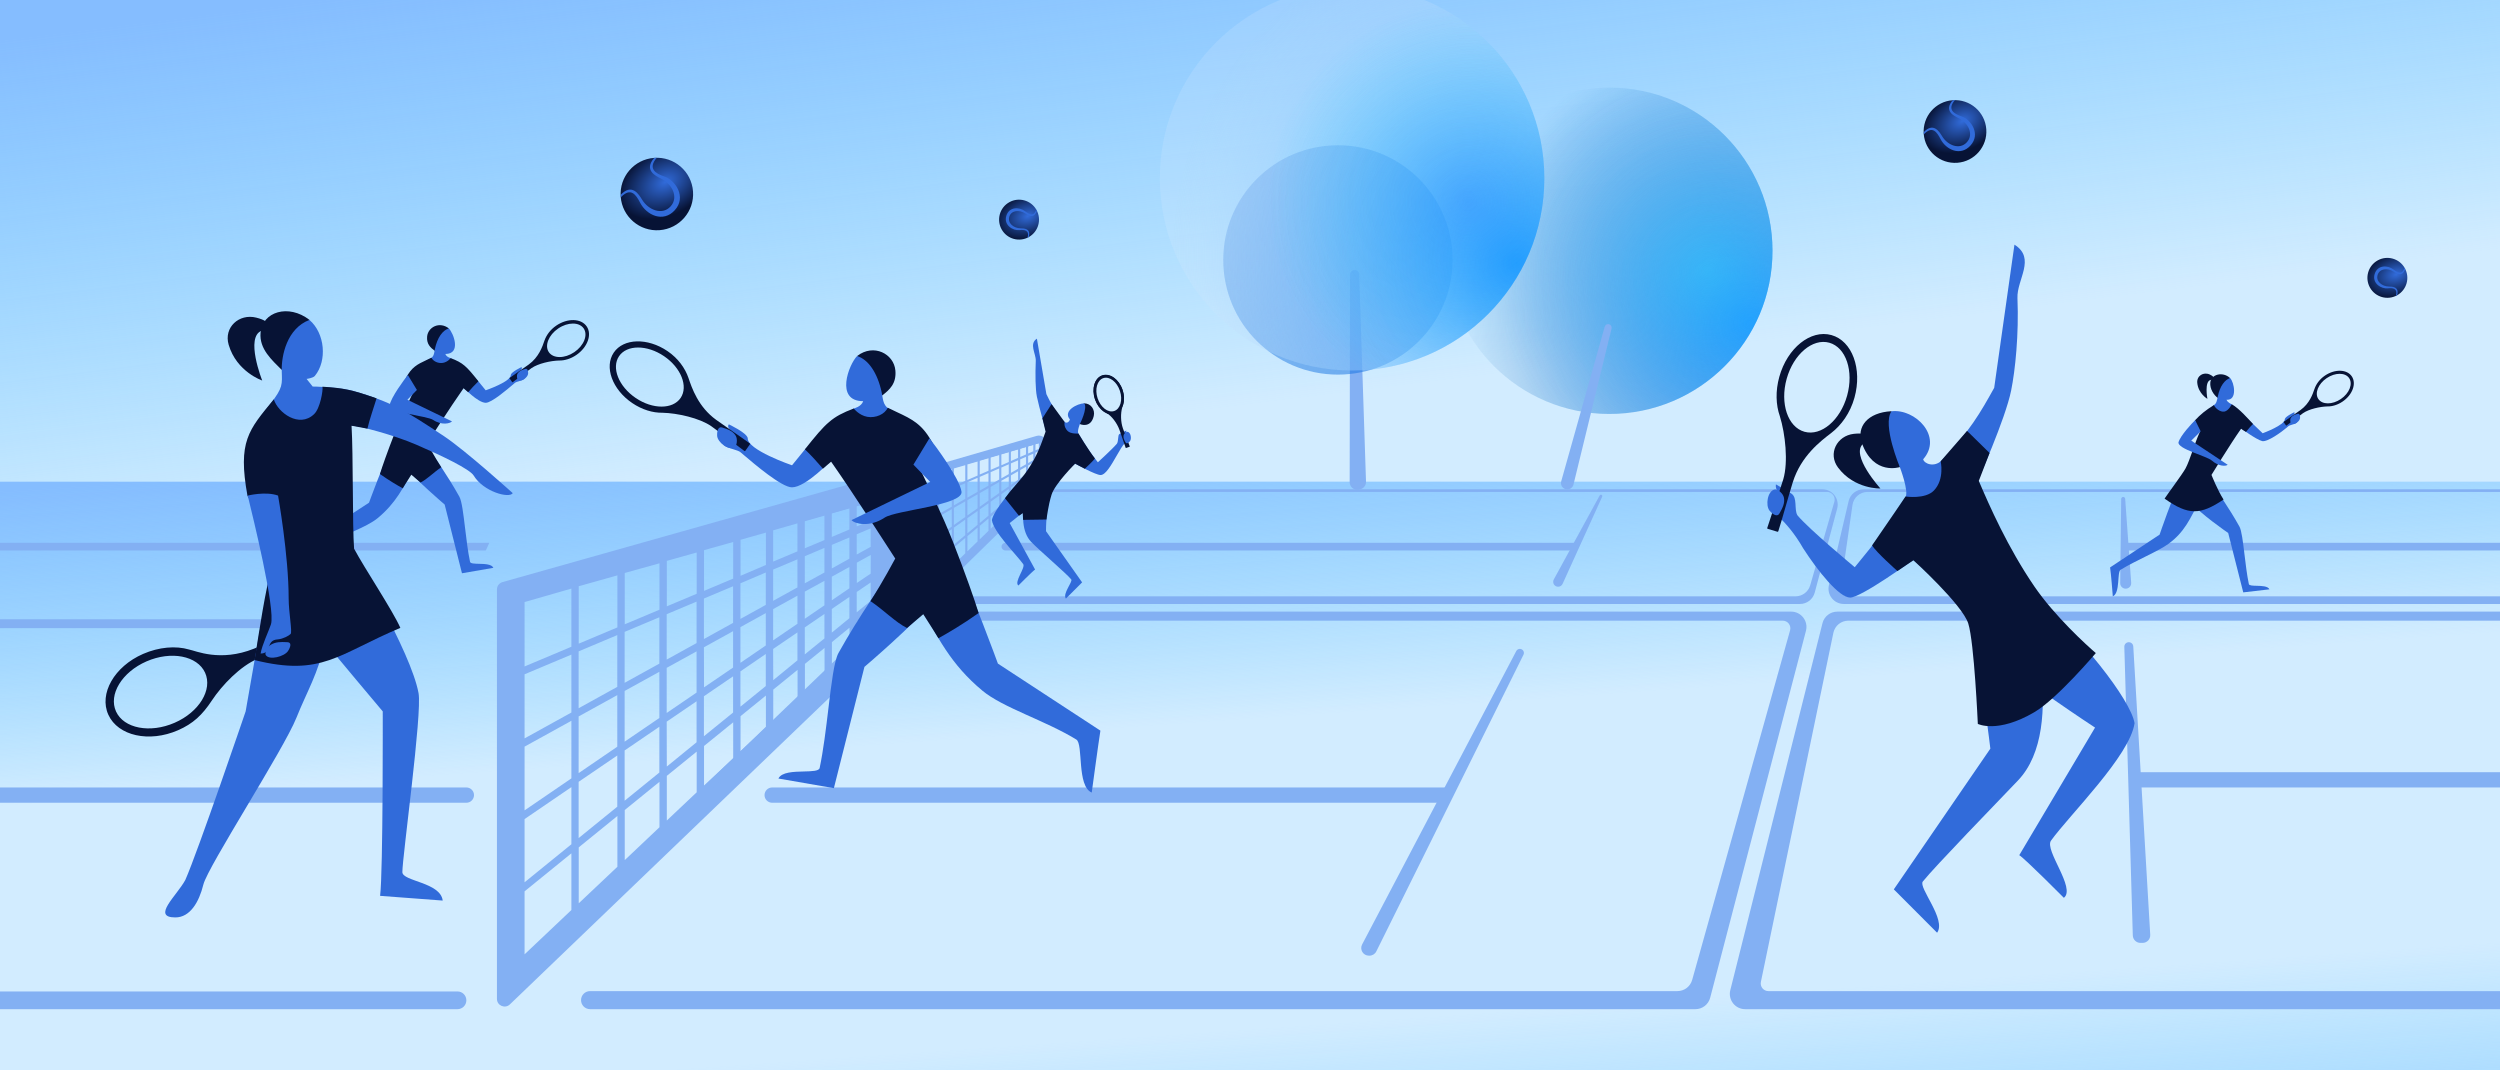 <svg viewBox="0 0 327 140" fill="none" xmlns="http://www.w3.org/2000/svg">
<g clip-path="url(#clip0_2114_198693)">
<rect width="327" height="140" fill="#D2ECFF"/>
<rect x="-65" y="63" width="392" height="77" fill="url(#paint0_linear_2114_198693)"/>
<rect x="327" y="63" width="341.556" height="63" transform="rotate(-180 327 63)" fill="url(#paint1_linear_2114_198693)"/>
<path d="M-22 103H61C61.552 103 62 103.448 62 104C62 104.552 61.552 105 61 105H-23L-22 103Z" fill="#83B0F3"/>
<path fill-rule="evenodd" clip-rule="evenodd" d="M68 78.613V125.961L114.441 81.372V65.513L68 78.613ZM117.133 82.945C117.33 82.757 117.441 82.496 117.441 82.224V62.871C117.441 62.208 116.807 61.728 116.169 61.908L65.728 76.136C65.298 76.258 65 76.651 65 77.099V130.654C65 131.535 66.057 131.985 66.693 131.375L117.133 82.945Z" fill="#83B0F3"/>
<path d="M114.845 64.442L67.637 78.005V127.284L114.845 82.632V64.442ZM113.883 78.607L112.06 80.086V77.43L113.883 76.188V78.607ZM87.205 87.354L91.111 85.198V90.588L87.205 93.253V87.354ZM86.243 93.912L81.702 97.009V90.376L86.243 87.872V93.912ZM92.073 84.666L95.888 82.557V87.316L92.088 89.906L92.073 84.666ZM96.85 82.025L100.164 80.194V84.431L96.85 86.695V82.025ZM101.126 79.671L104.306 77.915V81.587L101.126 83.757V79.671ZM105.268 77.383L107.836 75.971V79.177L105.268 80.933V77.383ZM108.799 75.434L111.098 74.163V76.95L108.799 78.518V75.434ZM108.799 74.352V71.268L111.098 70.303V73.081L108.799 74.352ZM107.836 74.884L105.268 76.296V72.751L107.836 71.668V74.884ZM104.306 76.833L101.126 78.589V74.498L104.306 73.161V76.833ZM100.164 79.121L96.85 80.952V76.296L100.164 74.884V79.121ZM95.888 81.474L92.073 83.583V78.287L95.888 76.682V81.474ZM91.111 84.115L87.205 86.271V80.335L91.111 78.692V84.115ZM86.243 86.803L81.702 89.312V82.647L86.243 80.74V86.803ZM80.74 89.844L75.685 92.636V85.198L80.74 83.07V89.844ZM80.74 90.922V97.668L75.685 101.124V93.709L80.74 90.922ZM80.74 98.817V105.516L75.685 109.621V102.263L80.74 98.817ZM81.702 98.158L86.243 95.06V101.048L81.702 104.734V98.158ZM87.205 94.392L91.111 91.727V97.089L87.22 100.262L87.205 94.392ZM92.073 91.068L95.888 88.465V93.201L92.073 96.298V91.068ZM96.85 87.811L100.164 85.542V89.736L96.85 92.429V87.811ZM101.126 84.887L104.306 82.717V86.37L101.141 88.964L101.126 84.887ZM105.268 82.063L107.836 80.307V83.508L105.268 85.593V82.063ZM108.799 79.653L111.098 78.08V80.862L108.799 82.745V79.653ZM113.883 75.03L112.074 76.254V73.594L113.897 72.587L113.883 75.03ZM113.883 71.527L112.06 72.53V69.88L113.883 69.112V71.527ZM113.883 65.699V68.091L112.06 68.853V66.222L113.883 65.699ZM111.098 66.5V69.258L108.799 70.228V67.159L111.098 66.5ZM107.836 67.441V70.638L105.268 71.716V68.18L107.836 67.441ZM104.306 68.453V72.12L101.126 73.457V69.371L104.306 68.453ZM100.179 69.663V73.9L96.864 75.312V70.605L100.179 69.663ZM95.902 70.892V75.679L92.088 77.285V71.965L95.902 70.892ZM91.126 72.266V77.666L87.22 79.309V73.363L91.126 72.266ZM86.258 73.679V79.751L81.717 81.658V74.945L86.258 73.679ZM80.755 75.26V82.063L75.699 84.191V76.677L80.755 75.26ZM68.614 78.749L74.737 76.988V84.595L68.614 87.171V78.749ZM68.614 88.197L74.737 85.622V93.196L68.614 96.581V88.197ZM68.614 97.659L74.737 94.279V101.811L68.614 105.996V97.659ZM68.614 107.135L74.737 102.955V110.43L68.614 115.402V107.135ZM68.614 124.826V116.588L74.737 111.617V119.031L68.614 124.826ZM75.699 118.151V110.835L80.755 106.73V113.373L75.699 118.151ZM81.717 112.502V105.949L86.258 102.263V108.204L81.717 112.502ZM87.22 107.323V101.481L91.126 98.313V103.633L87.22 107.323ZM92.088 102.752V97.574L95.902 94.477V99.184L92.088 102.752ZM96.864 98.261V93.672L100.179 90.979V95.14L96.864 98.261ZM101.141 94.241V90.202L104.32 87.618V91.252L101.141 94.241ZM105.282 90.348V86.836L107.851 84.751V87.938L105.282 90.348ZM108.813 87.053V83.988L111.112 82.105V84.873L108.813 87.053ZM112.074 83.988V81.343L113.897 79.864V82.275L112.074 83.988Z" fill="#83B0F3"/>
<path d="M136.252 57.571L122.408 61.675V76.586L136.252 63.075V57.571ZM135.97 61.857L135.435 62.304V61.501L135.97 61.125V61.857ZM128.147 64.504L129.292 63.851V65.482L128.147 66.288V64.504ZM127.864 66.488L126.533 67.425V65.418L127.864 64.66V66.488ZM129.574 63.69L130.693 63.052V64.492L129.578 65.276L129.574 63.69ZM130.975 62.891L131.947 62.337V63.619L130.975 64.304V62.891ZM132.229 62.179L133.161 61.648V62.759L132.229 63.415V62.179ZM133.444 61.486L134.197 61.059V62.029L133.444 62.561V61.486ZM134.479 60.897L135.153 60.512V61.355L134.479 61.83V60.897ZM134.479 60.569V59.636L135.153 59.344V60.184L134.479 60.569ZM134.197 60.73L133.444 61.157V60.085L134.197 59.757V60.73ZM133.161 61.32L132.229 61.851V60.613L133.161 60.209V61.32ZM131.947 62.012L130.975 62.566V61.157L131.947 60.73V62.012ZM130.693 62.724L129.574 63.363V61.76L130.693 61.274V62.724ZM129.292 63.524L128.147 64.176V62.38L129.292 61.883V63.524ZM127.864 64.337L126.533 65.096V63.079L127.864 62.502V64.337ZM126.251 65.257L124.768 66.102V63.851L126.251 63.207V65.257ZM126.251 65.583V67.625L124.768 68.67V66.427L126.251 65.583ZM126.251 67.972V69.999L124.768 71.242V69.015L126.251 67.972ZM126.533 67.773L127.864 66.835V68.647L126.533 69.763V67.773ZM128.147 66.633L129.292 65.827V67.45L128.151 68.41L128.147 66.633ZM129.574 65.627L130.693 64.84V66.273L129.574 67.21V65.627ZM130.975 64.642L131.947 63.955V65.224L130.975 66.039V64.642ZM132.229 63.757L133.161 63.1V64.206L132.233 64.991L132.229 63.757ZM133.444 62.903L134.197 62.371V63.34L133.444 63.971V62.903ZM134.479 62.173L135.153 61.697V62.539L134.479 63.109V62.173ZM135.97 60.774L135.44 61.145V60.34L135.974 60.035L135.97 60.774ZM135.97 59.714L135.435 60.018V59.216L135.97 58.984V59.714ZM135.97 57.951V58.675L135.435 58.905V58.109L135.97 57.951ZM135.153 58.193V59.028L134.479 59.321V58.392L135.153 58.193ZM134.197 58.478V59.445L133.444 59.771V58.702L134.197 58.478ZM133.161 58.784V59.894L132.229 60.298V59.062L133.161 58.784ZM131.951 59.15V60.432L130.979 60.86V59.435L131.951 59.15ZM130.697 59.522V60.971L129.578 61.457V59.847L130.697 59.522ZM129.296 59.938V61.572L128.151 62.069V60.27L129.296 59.938ZM127.869 60.365V62.203L126.537 62.78V60.749L127.869 60.365ZM126.255 60.844V62.903L124.772 63.546V61.273L126.255 60.844ZM122.694 61.9L124.49 61.367V63.669L122.694 64.448V61.9ZM122.694 64.759L124.49 63.979V66.271L122.694 67.296V64.759ZM122.694 67.622L124.49 66.599V68.878L122.694 70.145V67.622ZM122.694 70.489L124.49 69.224V71.487L122.694 72.991V70.489ZM122.694 75.843V73.35L124.49 71.846V74.089L122.694 75.843ZM124.772 73.823V71.609L126.255 70.367V72.377L124.772 73.823ZM126.537 72.113V70.13L127.869 69.015V70.813L126.537 72.113ZM128.151 70.546V68.778L129.296 67.82V69.43L128.151 70.546ZM129.578 69.163V67.596L130.697 66.659V68.083L129.578 69.163ZM130.979 67.804V66.415L131.951 65.6V66.86L130.979 67.804ZM132.233 66.588V65.365L133.166 64.583V65.683L132.233 66.588ZM133.448 65.41V64.347L134.201 63.716V64.68L133.448 65.41ZM134.483 64.412V63.485L135.158 62.915V63.753L134.483 64.412ZM135.44 63.485V62.684L135.974 62.237V62.967L135.44 63.485Z" fill="#83B0F3"/>
<path fill-rule="evenodd" clip-rule="evenodd" d="M135.879 57.974L122.835 61.757V75.916L135.879 63.131L135.879 57.974ZM122.556 60.796C122.129 60.92 121.835 61.312 121.835 61.757V75.916C121.835 76.803 122.902 77.251 123.535 76.631L136.579 63.845C136.771 63.657 136.879 63.399 136.879 63.131V57.974C136.879 57.308 136.24 56.828 135.6 57.013L122.556 60.796Z" fill="#83B0F3"/>
<path d="M-50.53 81.676C-50.151 81.246 -49.605 81 -49.032 81H45.398C45.718 81 45.978 81.26 45.978 81.579C45.978 81.9 45.718 82.159 45.398 82.159H-47.854C-48.44 82.159 -48.997 82.416 -49.377 82.863L-87.82 128.034C-88.372 128.683 -87.911 129.682 -87.058 129.682H59.841C60.481 129.682 61 130.201 61 130.841C61 131.481 60.481 132 59.841 132H-90.564C-92.287 132 -93.203 129.967 -92.062 128.676L-50.53 81.676Z" fill="#83B0F3"/>
<circle cx="133.292" cy="28.728" r="2.61" transform="rotate(60.654 133.292 28.728)" fill="url(#paint2_radial_2114_198693)"/>
<path d="M131.63 28.22C131.25 29.449 132.499 30.195 133.341 30.098C133.993 30.023 134.679 30.101 134.405 31.085C134.418 31.079 134.429 31.074 134.439 31.07C134.484 31.049 134.51 31.038 134.565 31.007C134.886 29.878 133.934 29.866 133.48 29.86C132.614 29.849 131.754 29.2 132.019 28.34C132.285 27.48 133.363 27.432 134.083 27.91C134.461 28.161 135.254 28.688 135.625 27.574C135.597 27.518 135.583 27.494 135.557 27.452C135.551 27.442 135.545 27.432 135.537 27.42C135.208 28.386 134.647 28.06 134.107 27.644C133.325 27.042 131.999 27.028 131.63 28.22Z" fill="#316BDA"/>
<circle cx="312.269" cy="36.343" r="2.61" transform="rotate(60.654 312.269 36.343)" fill="url(#paint3_radial_2114_198693)"/>
<path d="M310.608 35.835C310.228 37.064 311.477 37.81 312.319 37.713C312.97 37.637 313.657 37.716 313.382 38.7C313.395 38.694 313.406 38.689 313.417 38.684C313.462 38.664 313.487 38.653 313.542 38.622C313.864 37.493 312.912 37.481 312.458 37.475C311.592 37.463 310.731 36.815 310.997 35.955C311.263 35.095 312.341 35.047 313.06 35.524C313.439 35.776 314.232 36.303 314.603 35.189C314.575 35.133 314.56 35.109 314.535 35.067C314.529 35.057 314.522 35.047 314.515 35.034C314.186 36.001 313.625 35.675 313.085 35.259C312.303 34.657 310.976 34.643 310.608 35.835Z" fill="#316BDA"/>
<circle cx="85.917" cy="25.378" r="4.742" transform="rotate(-94.237 85.917 25.378)" fill="url(#paint4_radial_2114_198693)"/>
<path d="M88.258 27.496C89.831 25.767 88.352 23.577 86.892 23.087C85.762 22.709 84.693 22.05 85.903 20.643C85.878 20.643 85.855 20.643 85.835 20.642C85.745 20.641 85.694 20.64 85.58 20.648C84.18 22.257 85.737 23.012 86.48 23.372C87.896 24.058 88.811 25.788 87.711 26.998C86.611 28.207 84.8 27.456 83.985 26.115C83.556 25.41 82.658 23.932 81.189 25.478C81.191 25.592 81.197 25.643 81.207 25.732C81.209 25.752 81.212 25.774 81.214 25.8C82.501 24.463 83.172 25.432 83.74 26.533C84.562 28.126 86.734 29.172 88.258 27.496Z" fill="#316BDA"/>
<circle cx="255.714" cy="17.2" r="4.103" transform="rotate(-94.237 255.714 17.2)" fill="url(#paint5_radial_2114_198693)"/>
<path d="M257.74 19.032C259.101 17.536 257.821 15.641 256.557 15.217C255.579 14.889 254.655 14.319 255.702 13.102C255.68 13.102 255.66 13.101 255.642 13.101C255.565 13.1 255.521 13.099 255.422 13.107C254.211 14.499 255.558 15.152 256.201 15.463C257.426 16.057 258.219 17.554 257.266 18.601C256.314 19.648 254.747 18.998 254.042 17.838C253.671 17.227 252.893 15.948 251.622 17.286C251.624 17.384 251.629 17.429 251.637 17.506C251.639 17.523 251.641 17.543 251.644 17.565C252.758 16.408 253.338 17.247 253.83 18.199C254.541 19.578 256.421 20.483 257.74 19.032Z" fill="#316BDA"/>
<path d="M279.653 101H374C374.552 101 375 101.448 375 102C375 102.552 374.552 103 374 103H279.653V101Z" fill="#83B0F3"/>
<path d="M279.032 84.552C279.014 84.242 278.758 84 278.447 84C278.117 84 277.851 84.273 277.861 84.604L278.971 122.36C278.987 122.9 279.43 123.33 279.971 123.33H280.253C280.828 123.33 281.285 122.846 281.251 122.271L279.032 84.552Z" fill="#83B0F3"/>
<path d="M206.265 71H131.5C131.224 71 131 71.224 131 71.5C131 71.776 131.224 72 131.5 72H205.731L206.265 71Z" fill="#83B0F3"/>
<path d="M190 103H101C100.448 103 100 103.448 100 104C100 104.552 100.448 105 101 105H189.4L190 103Z" fill="#83B0F3"/>
<path d="M199.271 85.638C199.446 85.286 199.19 84.873 198.797 84.873C198.6 84.873 198.419 84.982 198.328 85.156L178.166 123.535C177.816 124.201 178.299 125 179.051 125H179.124C179.504 125 179.851 124.785 180.02 124.445L199.271 85.638Z" fill="#83B0F3"/>
<path d="M209.568 64.962C209.623 64.841 209.535 64.704 209.402 64.704C209.336 64.704 209.274 64.74 209.242 64.799L203.236 75.792C203.002 76.221 203.312 76.745 203.801 76.745C204.054 76.745 204.283 76.597 204.387 76.367L209.568 64.962Z" fill="#83B0F3"/>
<path d="M277.974 65.242C277.964 65.106 277.851 65 277.714 65C277.571 65 277.455 65.115 277.453 65.257L277.322 76.272C277.317 76.673 277.641 77 278.041 77C278.459 77 278.788 76.646 278.759 76.23L277.974 65.242Z" fill="#83B0F3"/>
<path d="M236.22 82.505C236.55 81.238 235.594 80 234.284 80H125.509C125.014 80 124.739 80.571 125.046 80.958C125.158 81.099 125.328 81.182 125.509 81.182H233.179C233.841 81.182 234.321 81.814 234.142 82.451L221.335 128.176C221.093 129.039 220.306 129.636 219.409 129.636H77.182C76.529 129.636 76 130.165 76 130.818C76 131.471 76.529 132 77.182 132H221.757C222.667 132 223.462 131.386 223.692 130.505L236.22 82.505Z" fill="#83B0F3"/>
<path d="M240.303 66.516C240.642 65.246 239.685 64 238.371 64H136.365C136.34 64 136.316 64.005 136.293 64.016C136.128 64.093 136.182 64.341 136.365 64.341H238.974C239.64 64.341 240.12 64.979 239.935 65.618L236.775 76.555C236.528 77.411 235.745 78 234.854 78H125.207C125.075 78 124.947 78.053 124.854 78.146C124.539 78.461 124.762 79 125.207 79H235.433C236.339 79 237.131 78.391 237.365 77.516L240.303 66.516Z" fill="#83B0F3"/>
<path d="M238.38 81.513C238.603 80.624 239.403 80 240.32 80H329.139C329.633 80 329.909 80.571 329.602 80.958C329.49 81.099 329.32 81.182 329.139 81.182H241.763C240.815 81.182 239.998 81.847 239.805 82.775L230.324 128.433C230.195 129.054 230.669 129.636 231.303 129.636H372.818C373.471 129.636 374 130.165 374 130.818C374 131.471 373.471 132 372.818 132H228.263C226.96 132 226.006 130.776 226.323 129.513L238.38 81.513Z" fill="#83B0F3"/>
<path d="M241.8 65.544C242.012 64.639 242.819 64 243.748 64H327.293C327.435 64 327.514 64.163 327.427 64.275C327.395 64.317 327.345 64.341 327.293 64.341H244.284C243.29 64.341 242.446 65.071 242.304 66.055L240.746 76.857C240.659 77.46 241.127 78 241.736 78H327.5C327.776 78 328 78.224 328 78.5C328 78.776 327.776 79 327.5 79H241.17C239.881 79 238.928 77.799 239.222 76.544L241.8 65.544Z" fill="#83B0F3"/>
<path d="M327.13 71H278.343C278.067 71 277.843 71.224 277.843 71.5C277.843 71.776 278.067 72 278.343 72H327.377L327.13 71Z" fill="#83B0F3"/>
<path d="M64 71H-3.5C-3.776 71 -4 71.224 -4 71.5C-4 71.776 -3.776 72 -3.5 72H63.547L64 71Z" fill="#83B0F3"/>
<path d="M58.704 42.953C57.467 41.998 55.975 42.799 55.867 44.027C55.784 44.983 56.279 45.452 56.875 45.896C57.07 45.353 58.704 42.953 58.704 42.953Z" fill="#071335"/>
<path d="M58.704 42.953C59.315 43.564 60.372 46.3 58.255 46.3C58.382 46.707 58.951 46.843 58.951 46.843L62.562 49.865L63.529 51.052C63.529 51.052 66.893 49.902 66.811 49.03C66.907 48.625 68.214 48.017 68.214 48.017C68.356 48.204 68.159 48.401 67.999 48.56C67.85 48.708 67.734 48.823 67.951 48.87C69.158 49.468 68.472 49.681 67.879 49.865C67.652 49.935 67.438 50.001 67.349 50.083C67.295 50.128 67.21 50.2 67.102 50.292C66.317 50.961 64.295 52.686 63.536 52.686C62.488 52.686 60.594 50.651 60.594 50.651C59.703 51.811 54.825 56.933 55.648 58.098C56.763 59.676 58.52 62.162 60.084 64.962C60.408 65.543 60.61 67.226 60.837 69.118C61.014 70.588 61.205 72.183 61.481 73.486C61.53 73.718 62.046 73.731 62.645 73.745C63.408 73.764 64.304 73.786 64.536 74.27L60.426 74.983L58.162 65.993C58.162 65.993 54.334 62.745 52.894 60.922C51.45 59.095 52.6 55.975 53.565 53.358C54.147 51.778 54.428 47.7 56.024 47.039C56.817 46.712 56.75 46.287 56.879 45.669C57.194 44.173 57.89 43.205 58.704 42.953Z" fill="#316BDA"/>
<path d="M51.225 58.452C50.278 60.25 48.268 65.751 48.268 65.751L40.672 70.719C40.815 71.614 41.314 75.308 41.314 75.308C42.438 74.837 41.922 71.708 42.457 71.379C44.76 69.965 47.9 69.022 49.423 67.753C51.723 65.837 52.766 63.842 54.244 60.967C55.561 58.013 55.174 57.056 55.174 57.056L51.225 58.452Z" fill="#316BDA"/>
<path d="M55.878 57.964C55.878 57.964 58.982 53.124 60.631 50.784C60.808 50.945 61.239 51.302 61.239 51.302C61.582 50.901 62.117 50.302 62.575 49.87C61.004 47.892 60.575 47.46 58.951 46.842C58.951 46.842 58.57 47.349 57.949 47.46C57.328 47.571 56.644 47.265 56.435 46.783C56.194 46.904 55.967 47.011 55.751 47.112C54.633 47.635 53.819 48.016 53.071 49.496C53.345 49.76 53.857 50.671 54.201 50.986C53.467 52.54 52.383 54.714 51.592 56.741C50.669 59.108 49.994 61.022 49.699 62.004C50.919 62.868 52.001 63.498 52.677 63.871C52.677 63.871 53.453 62.615 53.801 62.09L55.006 63.112C55.846 62.703 56.714 61.79 57.716 61.12C56.823 59.737 55.878 57.964 55.878 57.964Z" fill="#071335"/>
<path d="M53.343 49.046L54.531 51.005L53.288 52.289L59.12 55.115C58.876 55.398 57.772 55.67 56.661 54.929C55.838 54.38 50.889 54.019 50.963 53.022C51.101 52.014 52.936 49.565 53.343 49.046Z" fill="#316BDA"/>
<path fill-rule="evenodd" clip-rule="evenodd" d="M71.203 44.584C71.449 43.861 71.968 43.125 72.761 42.587C74.238 41.585 76.02 41.635 76.742 42.698C77.463 43.762 76.851 45.436 75.374 46.438C74.647 46.931 73.845 47.17 73.133 47.157C72.032 47.183 70.386 47.545 69.506 48.16C69.064 48.479 68.627 48.811 68.195 49.14C67.813 49.43 67.435 49.717 67.06 49.99C67.048 50.001 67.036 50.005 67.025 50.004C67.015 50.003 67.005 49.997 66.996 49.986L66.651 49.499C66.631 49.476 66.633 49.454 66.656 49.434C67.081 49.124 67.517 48.823 67.956 48.52C68.353 48.247 68.752 47.971 69.149 47.685C70.488 46.719 70.956 45.308 71.203 44.584ZM73.017 42.963C71.756 43.819 71.205 45.205 71.786 46.061C72.366 46.916 73.858 46.916 75.119 46.062C76.379 45.206 76.93 43.82 76.35 42.964C75.769 42.109 74.277 42.108 73.017 42.963Z" fill="#071335"/>
<path d="M69.079 48.87C69.098 48.471 68.984 48.167 68.714 48.248C68.227 48.394 67.915 48.532 67.714 48.84C67.538 49.111 67.621 49.596 67.777 49.704C68.215 50.006 69.05 49.345 69.079 48.87Z" fill="#316BDA"/>
<path d="M33.519 41.546C31.277 40.98 29.24 42.82 29.91 45.098C30.952 48.642 34.296 49.771 34.296 49.771C34.296 49.771 32.03 44.063 34.23 43.258C35.13 42.929 35.761 42.112 33.519 41.546Z" fill="#071335"/>
<path d="M40.478 41.84C37.719 39.709 34.322 40.777 34.082 43.515C33.896 45.648 35.548 47.071 36.846 48.38C37.281 47.17 40.478 41.84 40.478 41.84Z" fill="#071335"/>
<path fill-rule="evenodd" clip-rule="evenodd" d="M24.734 84.958C22.997 84.441 20.786 84.631 18.719 85.532C14.95 87.175 12.916 90.742 14.176 93.499C15.436 96.257 19.513 97.16 23.282 95.517C25.276 94.648 26.463 93.508 27.703 91.637C29.043 89.612 31.427 87.119 33.746 86.146C34.913 85.679 36.099 85.237 37.273 84.8C38.309 84.415 39.335 84.033 40.33 83.64C40.398 83.62 40.421 83.576 40.399 83.507L39.837 82.217C39.815 82.149 39.771 82.124 39.703 82.144C38.574 82.591 37.452 83.069 36.321 83.551C35.3 83.986 34.272 84.425 33.225 84.845C28.776 86.631 25.564 85.106 24.734 84.958ZM19.165 86.508C22.381 85.106 25.81 85.768 26.824 87.986C27.837 90.205 26.052 93.14 22.836 94.541C19.62 95.944 16.191 95.282 15.177 93.063C14.163 90.845 15.949 87.91 19.165 86.508Z" fill="#071335"/>
<path d="M34.751 85.127C35.034 86.222 35.422 85.692 35.952 85.869C36.482 86.046 36.482 85.692 36.906 85.798C37.366 85.904 37.366 85.516 37.684 85.516C37.966 85.551 38.037 84.138 37.931 83.643C37.825 83.149 37.366 83.255 37.224 83.361C37.083 83.467 36.906 83.007 36.518 83.255C36.129 83.502 35.988 83.078 35.564 83.361C35.175 83.608 34.998 83.608 34.857 84.032C34.716 84.456 34.716 84.915 34.751 85.127Z" fill="#316BDA"/>
<path d="M41.184 49.167C42.812 47.194 42.515 43.594 40.474 41.847C37.541 42.956 36.79 46.498 36.851 48.543C36.903 50.267 37.039 50.698 35.343 52.853C33.647 54.973 33.093 56.191 33.093 56.191C33.093 56.191 36.269 71.772 35.422 74.493C34.369 80.204 32.13 93.051 32.13 93.051C32.13 93.051 25.879 111.4 24.238 115.102C23.122 117.162 19.777 120 22.935 120C24.849 120 26.026 118.027 26.603 115.692C27.18 113.358 37.112 98.048 38.779 93.865C40.111 90.523 41.645 88.054 42.501 84.015C44.065 85.921 50.063 93.051 50.063 93.051C50.063 93.051 50.118 114 49.717 117.177L57.906 117.794C57.614 115.384 52.629 115.29 52.629 114.071C52.629 112.076 55.233 93.31 54.747 90.667C53.728 85.125 46.145 72.659 46.145 72.659C46.057 68.094 46.147 59.644 45.748 55.612C47.087 55.718 51.499 56.895 54.416 58.15C57.816 59.614 61.453 61.362 61.959 62.204C63.22 64.303 66.611 65.239 67.068 64.504C67.068 64.504 60.919 58.943 58.075 57.052C52.892 53.607 51.17 52.596 46.479 51.216C44.322 50.581 40.898 50.56 40.898 50.56L40.101 49.562C40.101 49.562 40.94 49.463 41.184 49.167Z" fill="#316BDA"/>
<path d="M42.176 50.58C42.282 51.008 41.876 53.445 41.075 54.177C39.132 56.031 36.358 53.979 35.814 52.238C32.51 56.249 31.081 57.727 32.367 64.84C32.367 64.84 36.356 71.497 35.669 73.56C34.591 77.788 33.993 82.028 33.3 86.338C42.087 88.535 44.231 85.55 52.367 82.124C51.328 79.789 47.655 74.295 46.315 71.769C46.087 68.901 46.211 59.373 45.983 55.688L48.06 56.065C48.367 54.735 48.835 53.502 49.255 52.103C45.94 50.95 44.969 50.763 42.176 50.58Z" fill="#071335"/>
<path d="M32.403 64.823C32.995 67.259 36.079 79.735 35.436 81.678C35.146 82.554 34.264 84.387 34.088 85.483C35.631 85.483 34.699 83.714 36.338 83.632C37.045 83.561 37.763 83.171 38.01 82.924C38.257 82.677 37.757 80.09 37.757 78.276C37.757 72.606 36.37 64.823 36.37 64.823C34.763 64.231 32.403 64.823 32.403 64.823Z" fill="#316BDA"/>
<path d="M37.665 85.165C38.053 84.565 38.136 84.033 37.617 84C36.681 83.941 36.04 83.97 35.431 84.326C34.898 84.638 34.6 85.43 34.762 85.685C35.217 86.403 37.19 85.876 37.665 85.165Z" fill="#316BDA"/>
<path d="M247.392 53.787C244.28 53.954 242.775 55.829 243.544 57.982C245.065 62.241 248.511 61.092 248.511 61.092L248.351 55.845L247.392 53.787Z" fill="#071335"/>
<path d="M242.476 56.746C240.264 56.996 239.051 59.344 240.427 61.171C242.567 64.012 245.963 63.896 245.963 63.896C245.963 63.896 241.987 59.519 243.698 58.048C244.397 57.447 244.688 56.497 242.476 56.746Z" fill="#071335"/>
<path d="M247.404 53.796C250.496 53.416 254.171 57.085 251.551 60.072C251.67 60.643 252.978 61.196 253.977 60.223C257.633 56.435 259.025 53.997 260.841 50.726L263.49 32C266.341 33.791 263.784 36.566 263.883 38.984C264.079 43.771 263.594 48.424 263.057 51.081C262.297 54.835 258.67 62.929 258.67 62.929C258.67 62.929 261.818 69.962 263.336 73.408C265.368 78.023 270.567 95.15 263.959 102.078C261.3 104.865 253 113.417 251.503 115.304C250.885 116.084 254.629 120.285 253.372 122L247.712 116.329L260.338 97.923C260.338 97.923 259.279 89.032 258.205 83.411C257.261 78.477 250.234 73.242 250.234 73.242C250.234 73.242 243.443 78.164 241.999 78.164C240.556 78.164 237.764 74.689 235.854 71.716C234.734 69.756 233.555 68.434 232.664 67.598C232.791 66.745 233.14 65.725 233.519 65.598C233.884 65.477 233.66 65.305 233.307 65.034C232.845 64.679 232.163 64.156 232.286 63.353C232.286 63.353 233.708 64.175 234.309 64.555C235.148 65.114 234.64 66.628 235.105 67.403C236.659 69.267 242.604 74.191 242.604 74.191C245.266 70.949 247.127 68.642 249.24 65.034C249.704 64.242 248.498 61.1 248.498 61.1C248.498 61.1 246.168 55.559 247.404 53.796Z" fill="#316BDA"/>
<path d="M265.929 77.962C272.063 83.084 278.695 91.526 279.201 94.593C278.597 98.85 270.707 106.57 268.272 109.954C267.38 111.194 271.559 116.182 269.956 117.435C269.956 117.435 264.871 112.315 264.12 111.857L274.032 95.168C274.032 95.168 263.794 88.471 262.15 86.415C260.442 84.329 265.929 77.962 265.929 77.962Z" fill="#316BDA"/>
<path d="M266.091 76.701C262.617 71.621 260.186 66.097 258.826 62.903L260.237 59.251L257.291 56.362L253.837 60.332C253.837 60.332 254.382 62.663 252.965 64.151C251.83 65.344 249.241 64.94 249.241 64.94C249.241 64.94 246.866 68.458 244.872 71.332C245.347 72.185 248.182 74.692 248.182 74.692L250.275 73.283C250.275 73.283 256.671 79.086 257.45 81.557C258.229 84.028 258.699 94.686 258.699 94.686C258.699 94.686 261.253 95.99 266.091 93.155C269.072 91.408 274.133 85.421 274.133 85.421C272.931 84.404 268.726 80.555 266.091 76.701Z" fill="#071335"/>
<path fill-rule="evenodd" clip-rule="evenodd" d="M239.501 56.655C240.832 55.638 241.999 54.045 242.563 52.02C243.614 48.251 242.265 44.583 239.551 43.826C236.837 43.07 233.785 45.513 232.735 49.282C232.217 51.138 232.282 52.97 232.805 54.441C233.521 56.747 233.918 60.421 233.256 62.679C232.901 63.821 232.517 64.961 232.136 66.089C231.8 67.085 231.468 68.071 231.161 69.042C231.148 69.074 231.146 69.101 231.157 69.124C231.166 69.144 231.186 69.16 231.215 69.173L232.469 69.547C232.531 69.573 232.574 69.555 232.6 69.493C232.948 68.392 233.268 67.277 233.591 66.153C233.882 65.137 234.176 64.115 234.493 63.089C235.564 59.633 238.17 57.672 239.501 56.655ZM241.602 51.753C240.706 54.969 238.209 57.084 236.026 56.475C233.842 55.867 232.799 52.766 233.695 49.55C234.591 46.333 237.088 44.219 239.271 44.827C241.455 45.436 242.498 48.536 241.602 51.753Z" fill="#071335"/>
<path d="M231.462 66.799C231.943 67.361 232.484 67.626 232.745 67.174C233.215 66.358 233.462 65.775 233.34 65.104C233.233 64.516 232.504 63.966 232.157 64.02C231.182 64.17 230.897 66.121 231.462 66.799Z" fill="#316BDA"/>
<path d="M291.7 49.457C290.745 48.552 289.203 48.956 289.108 50.039C289.035 50.883 289.56 51.661 290.086 52.053C290.258 51.574 291.7 49.457 291.7 49.457Z" fill="#071335"/>
<path d="M291.699 49.452C292.238 49.99 292.697 52.386 291.232 52.289C291.345 52.648 291.917 52.884 291.917 52.884L294.686 55.454L295.957 56.67C295.957 56.67 298.924 55.583 298.852 54.814C298.937 54.457 300.09 53.919 300.09 53.919C300.215 54.085 300.041 54.258 299.9 54.399C299.769 54.529 299.667 54.631 299.858 54.672C300.923 55.2 300.318 55.388 299.794 55.55C299.594 55.612 299.406 55.67 299.327 55.743C299.279 55.782 299.204 55.846 299.109 55.928C298.416 56.518 296.592 57.837 295.896 57.697C295.101 57.495 293.109 56.016 293.109 56.016C292.323 57.04 288.277 61.787 289.003 62.815C289.986 64.207 291.537 66.401 292.916 68.872C293.202 69.383 293.381 70.869 293.581 72.538C293.737 73.835 293.906 75.243 294.149 76.392C294.192 76.597 294.648 76.608 295.176 76.621C295.849 76.638 296.64 76.657 296.845 77.084L293.417 77.483L291.447 69.713C291.447 69.713 287.658 67.125 286.388 65.517C285.114 63.904 286.313 60.942 287.164 58.632C287.678 57.238 288.366 54.168 289.569 52.99C289.923 52.788 289.974 52.393 290.089 51.848C290.366 50.528 290.981 49.674 291.699 49.452Z" fill="#316BDA"/>
<path d="M285.1 63.127C284.264 64.714 282.476 69.928 282.476 69.928L276 74.219C276.127 75.008 276.355 78 276.355 78C277.347 77.584 276.891 74.823 277.364 74.533C279.395 73.285 282.278 72.125 283.622 71.143C285.755 69.584 286.459 67.883 287.764 65.346C288.925 62.74 288.584 61.895 288.584 61.895L285.1 63.127Z" fill="#316BDA"/>
<path d="M289.262 62.117C289.262 62.117 291.684 58.136 293.14 56.071C293.295 56.213 293.775 56.493 293.775 56.493C294.078 56.139 294.288 55.842 294.692 55.46C294.148 54.88 292.901 53.428 291.916 52.883C291.916 52.883 291.503 53.736 290.955 53.834C290.407 53.932 289.764 53.412 289.58 52.987C288.476 53.662 287.816 54.221 287.097 54.983C287.155 55.337 287.422 56.261 287.725 56.539C287.078 57.91 286.435 60.234 285.862 61.281C285.471 61.996 283.492 64.652 283.128 65.219C286.261 67.438 287.805 67.37 290.84 65.341C290.052 64.121 289.262 62.117 289.262 62.117Z" fill="#071335"/>
<path d="M287.126 54.955L287.85 56.418L286.616 57.635L291.383 60.794C291.136 61.013 290.184 61.014 289.299 60.235C288.644 59.658 284.767 58.709 284.95 57.846C285.189 56.981 286.708 55.36 287.126 54.955Z" fill="#316BDA"/>
<path fill-rule="evenodd" clip-rule="evenodd" d="M302.727 50.891C302.944 50.253 303.402 49.603 304.102 49.128C305.405 48.244 306.978 48.288 307.614 49.227C308.251 50.165 307.711 51.642 306.408 52.526C305.766 52.962 305.059 53.172 304.43 53.161C303.459 53.184 302.007 53.504 301.23 54.046C300.84 54.328 300.455 54.62 300.073 54.91C299.736 55.166 299.403 55.419 299.072 55.661C299.061 55.67 299.051 55.674 299.041 55.673C299.032 55.672 299.023 55.667 299.015 55.657L298.711 55.227C298.694 55.207 298.695 55.188 298.715 55.17C299.091 54.896 299.475 54.631 299.862 54.364C300.212 54.122 300.565 53.879 300.915 53.626C302.096 52.775 302.51 51.529 302.727 50.891ZM304.328 49.461C303.216 50.215 302.729 51.439 303.241 52.193C303.754 52.948 305.07 52.949 306.182 52.194C307.294 51.44 307.781 50.216 307.268 49.461C306.756 48.706 305.44 48.706 304.328 49.461Z" fill="#071335"/>
<path d="M300.853 54.672C300.87 54.32 300.769 54.052 300.531 54.123C300.102 54.252 299.826 54.373 299.649 54.646C299.494 54.884 299.567 55.313 299.704 55.408C300.091 55.674 300.827 55.091 300.853 54.672Z" fill="#316BDA"/>
<path d="M289.035 48.985C288.224 48.606 287.314 49.157 287.402 50.073C287.539 51.498 288.729 52.172 288.729 52.172C288.729 52.172 288.285 49.834 289.181 49.689C289.547 49.629 289.847 49.364 289.035 48.985Z" fill="#071335"/>
<g filter="url(#filter0_f_2114_198693)">
<circle cx="210.5" cy="32.802" r="21.344" fill="url(#paint6_radial_2114_198693)"/>
<circle cx="210.5" cy="32.802" r="21.344" fill="url(#paint7_radial_2114_198693)" fill-opacity="0.5"/>
</g>
<g filter="url(#filter1_f_2114_198693)">
<path d="M210.792 42.967C210.851 42.728 210.712 42.484 210.476 42.413C210.227 42.337 209.965 42.481 209.895 42.731L204.205 62.962C204.056 63.491 204.454 64.016 205.004 64.016C205.386 64.016 205.719 63.755 205.81 63.383L210.792 42.967Z" fill="#83B0F3"/>
</g>
<g filter="url(#filter2_f_2114_198693)">
<path d="M177.779 35.894C177.768 35.577 177.512 35.323 177.194 35.316C176.86 35.309 176.584 35.578 176.583 35.913L176.536 63.069C176.535 63.732 177.167 64.212 177.805 64.034L177.944 63.995C178.388 63.871 178.69 63.459 178.675 62.999L177.779 35.894Z" fill="#83B0F3"/>
<g filter="url(#filter3_f_2114_198693)">
<path d="M190 34C190 42.284 183.284 49 175 49C166.716 49 160 42.284 160 34C160 25.716 166.716 19 175 19C183.284 19 190 25.716 190 34Z" fill="url(#paint8_linear_2114_198693)"/>
</g>
<circle cx="176.854" cy="23.315" r="25.146" fill="url(#paint9_radial_2114_198693)"/>
<circle cx="176.854" cy="23.315" r="25.146" fill="url(#paint10_radial_2114_198693)" fill-opacity="0.5"/>
</g>
<path d="M112.11 46.569C114.293 44.883 116.927 46.297 117.117 48.463C117.264 50.151 116.39 50.977 115.338 51.761C114.994 50.804 112.11 46.569 112.11 46.569Z" fill="#071335"/>
<path d="M112.11 46.569C111.034 47.645 109.168 52.474 112.904 52.474C112.679 53.192 111.675 53.432 111.675 53.432L105.302 58.765L103.596 60.861C103.596 60.861 97.66 58.831 97.805 57.292C97.635 56.578 95.328 55.504 95.328 55.504C95.078 55.834 95.426 56.182 95.709 56.463C95.97 56.723 96.175 56.927 95.793 57.009C93.662 58.066 94.873 58.44 95.92 58.765C96.321 58.889 96.697 59.006 96.855 59.15C96.951 59.229 97.1 59.357 97.291 59.52C98.676 60.7 102.244 63.743 103.583 63.743C105.433 63.743 108.775 60.153 108.775 60.153C110.347 62.2 118.956 71.239 117.503 73.294C115.537 76.078 112.436 80.467 109.676 85.408C109.104 86.432 108.748 89.402 108.347 92.742C108.035 95.335 107.697 98.151 107.211 100.45C107.124 100.86 106.213 100.882 105.157 100.908C103.81 100.94 102.228 100.979 101.819 101.833L109.072 103.091L113.068 87.227C113.068 87.227 119.824 81.495 122.364 78.279C124.912 75.053 122.883 69.548 121.18 64.929C120.153 62.142 119.657 54.945 116.84 53.779C115.442 53.201 115.56 52.451 115.331 51.361C114.776 48.721 113.548 47.012 112.11 46.569Z" fill="#316BDA"/>
<path d="M125.309 73.92C126.98 77.092 130.527 86.8 130.527 86.8L143.933 95.567C143.679 97.145 142.799 103.665 142.799 103.665C140.815 102.833 141.726 97.311 140.782 96.731C136.718 94.236 131.177 92.573 128.49 90.333C124.431 86.951 122.59 83.431 119.981 78.356C117.658 73.144 118.341 71.455 118.341 71.455L125.309 73.92Z" fill="#316BDA"/>
<path d="M117.097 73.057C117.097 73.057 111.62 64.516 108.71 60.388C108.398 60.671 107.638 61.301 107.638 61.301C107.032 60.594 106.088 59.537 105.28 58.773C108.052 55.283 108.809 54.521 111.676 53.431C111.676 53.431 112.348 54.325 113.444 54.521C114.54 54.718 115.747 54.177 116.115 53.327C116.54 53.54 116.941 53.728 117.322 53.907C119.295 54.83 120.731 55.503 122.052 58.114C121.569 58.579 120.664 60.188 120.058 60.743C121.352 63.485 123.266 67.323 124.661 70.9C126.29 75.077 127.482 78.455 128.003 80.186C125.849 81.712 123.94 82.824 122.746 83.483C122.746 83.483 121.377 81.265 120.764 80.339L118.637 82.142C117.155 81.421 115.623 79.809 113.855 78.627C115.431 76.186 117.097 73.057 117.097 73.057Z" fill="#071335"/>
<path d="M121.571 57.321L119.475 60.777L121.669 63.042L111.376 68.029C111.808 68.53 113.755 69.01 115.716 67.703C117.169 66.734 125.902 66.096 125.771 64.337C125.528 62.559 122.291 58.236 121.571 57.321Z" fill="#316BDA"/>
<path fill-rule="evenodd" clip-rule="evenodd" d="M90.055 49.446C89.62 48.17 88.704 46.871 87.304 45.921C84.698 44.153 81.553 44.241 80.28 46.118C79.007 47.995 80.087 50.949 82.693 52.717C83.977 53.588 85.391 54.009 86.648 53.987C88.591 54.033 91.496 54.672 93.048 55.756C93.828 56.32 94.599 56.906 95.363 57.486C96.036 57.997 96.703 58.504 97.365 58.987C97.386 59.005 97.407 59.013 97.426 59.011C97.445 59.009 97.462 58.998 97.479 58.979L98.086 58.119C98.121 58.078 98.119 58.04 98.078 58.005C97.328 57.457 96.559 56.927 95.784 56.392C95.084 55.909 94.379 55.423 93.678 54.917C91.316 53.214 90.489 50.723 90.055 49.446ZM86.853 46.586C89.077 48.095 90.05 50.542 89.025 52.052C88.001 53.561 85.368 53.562 83.144 52.053C80.92 50.544 79.948 48.097 80.972 46.588C81.996 45.078 84.629 45.077 86.853 46.586Z" fill="#071335"/>
<path d="M93.802 57.009C93.769 56.306 93.97 55.769 94.446 55.912C95.305 56.169 95.857 56.412 96.21 56.957C96.521 57.434 96.375 58.291 96.1 58.481C95.326 59.014 93.854 57.848 93.802 57.009Z" fill="#316BDA"/>
<path d="M141.779 52.758C142.7 52.746 143.258 53.581 143.063 54.416C142.669 56.105 141.24 55.469 141.24 55.469L141.3 53.502L141.779 52.758Z" fill="#071335"/>
<path d="M141.826 52.758C140.944 52.758 138.965 53.746 139.947 54.865C139.902 55.079 139.567 55.507 139.192 55.143C138.996 54.95 138.86 54.852 138.75 54.772C138.521 54.606 138.406 54.523 138.102 53.851C137.935 53.483 137.766 53.212 137.608 52.96C137.338 52.53 136.867 51.549 136.867 51.549L135.627 44.297C134.558 44.968 135.516 46.276 135.479 47.182C135.406 48.977 135.425 50.897 135.627 51.892C135.911 53.3 136.842 56.46 136.842 56.46C136.842 56.46 136.253 58.793 135.684 60.085C134.923 61.814 132.404 68.289 134.881 70.885C135.877 71.93 139.558 75.08 140.119 75.787C140.351 76.08 138.948 77.654 139.419 78.297L141.54 76.172L136.818 69.475C136.818 69.475 136.778 66.116 137.637 64.23C138.418 62.516 140.625 60.639 140.625 60.639C140.625 60.639 143.302 62.135 143.956 62.135C144.611 62.135 145.354 60.834 146.032 59.647C146.451 58.912 146.846 58.22 147.18 57.907C147.133 57.587 147.002 57.205 146.86 57.157C146.723 57.112 146.807 57.047 146.939 56.946C147.112 56.813 147.368 56.617 147.322 56.316C147.322 56.316 146.635 56.636 146.41 56.778C146.3 56.851 146.278 57.083 146.254 57.34C146.23 57.584 146.205 57.849 146.101 58.023C145.519 58.721 143.601 60.464 143.601 60.464C142.603 59.249 141.84 58.04 141.048 56.688C140.874 56.391 141.246 55.471 141.246 55.471C141.246 55.471 142.289 53.419 141.826 52.758Z" fill="#316BDA"/>
<path d="M134.712 61.791C132.413 63.711 129.927 66.875 129.738 68.025C129.964 69.62 132.921 72.514 133.834 73.782C134.169 74.247 132.602 76.116 133.203 76.586C133.203 76.586 135.109 74.667 135.39 74.495L132.066 68.417C132.066 68.417 135.513 65.73 136.129 64.96C136.769 64.178 134.712 61.791 134.712 61.791Z" fill="#316BDA"/>
<path d="M134.375 61.525C135.677 59.621 136.113 58.276 136.763 56.458L136.346 54.715L137.545 52.857L139.245 55.184C139.245 55.184 139.092 55.793 139.622 56.351C140.048 56.798 141.062 56.708 141.062 56.708C141.062 56.708 142.387 58.913 143.208 59.958C143.03 60.278 141.89 61.315 141.89 61.315L140.626 60.647C140.626 60.647 138.001 63.258 137.545 64.703C137.09 66.147 136.883 67.952 136.883 67.952L133.819 67.999L133.776 67.121L133.278 67.458L131.451 65.174C132.67 63.498 133.387 62.969 134.375 61.525Z" fill="#071335"/>
<path fill-rule="evenodd" clip-rule="evenodd" d="M146.878 56.038C146.583 55.183 146.556 54.109 146.797 53.238C146.797 53.238 146.341 53.797 145.878 53.959C145.403 54.127 144.649 53.97 144.649 53.97C145.427 54.385 146.126 55.394 146.421 56.213C146.709 57.011 146.957 57.805 147.24 58.578C147.251 58.601 147.268 58.607 147.29 58.596L147.753 58.434C147.776 58.424 147.782 58.407 147.771 58.384C147.491 57.62 147.164 56.831 146.878 56.038Z" fill="#071335"/>
<path d="M146.816 50.986C147.293 52.363 146.885 53.759 145.899 54.099C144.913 54.439 143.722 53.607 143.234 52.235C142.756 50.858 143.164 49.462 144.15 49.122C145.148 48.777 146.338 49.608 146.816 50.986ZM146.685 51.031C146.243 49.762 145.134 48.989 144.222 49.309C143.309 49.63 142.922 50.92 143.38 52.196C143.822 53.465 144.931 54.238 145.844 53.918C146.756 53.597 147.127 52.301 146.685 51.031Z" fill="#071335"/>
<path d="M147.795 57.714C147.582 57.963 147.342 58.081 147.226 57.88C147.018 57.519 146.909 57.26 146.963 56.962C147.01 56.702 147.333 56.458 147.487 56.482C147.919 56.548 148.046 57.414 147.795 57.714Z" fill="#316BDA"/>
<path fill-rule="evenodd" clip-rule="evenodd" d="M145.855 54.132C144.852 54.462 143.667 53.6 143.209 52.207C142.751 50.814 143.193 49.417 144.196 49.087C145.199 48.758 146.384 49.62 146.842 51.013C147.3 52.406 146.858 53.803 145.855 54.132ZM145.733 53.763C144.926 54.028 143.955 53.279 143.564 52.09C143.173 50.902 143.511 49.723 144.318 49.457C145.125 49.192 146.096 49.941 146.487 51.13C146.878 52.318 146.541 53.497 145.733 53.763Z" fill="#071335"/>
</g>
<defs>
<filter id="filter0_f_2114_198693" x="185.156" y="7.458" width="50.689" height="50.689" filterUnits="userSpaceOnUse" color-interpolation-filters="sRGB">
<feFlood flood-opacity="0" result="BackgroundImageFix"/>
<feBlend mode="normal" in="SourceGraphic" in2="BackgroundImageFix" result="shape"/>
<feGaussianBlur stdDeviation="2" result="effect1_foregroundBlur_2114_198693"/>
</filter>
<filter id="filter1_f_2114_198693" x="201.173" y="39.393" width="12.632" height="27.623" filterUnits="userSpaceOnUse" color-interpolation-filters="sRGB">
<feFlood flood-opacity="0" result="BackgroundImageFix"/>
<feBlend mode="normal" in="SourceGraphic" in2="BackgroundImageFix" result="shape"/>
<feGaussianBlur stdDeviation="1.5" result="effect1_foregroundBlur_2114_198693"/>
</filter>
<filter id="filter2_f_2114_198693" x="148.708" y="-4.831" width="56.291" height="71.902" filterUnits="userSpaceOnUse" color-interpolation-filters="sRGB">
<feFlood flood-opacity="0" result="BackgroundImageFix"/>
<feBlend mode="normal" in="SourceGraphic" in2="BackgroundImageFix" result="shape"/>
<feGaussianBlur stdDeviation="1.5" result="effect1_foregroundBlur_2114_198693"/>
</filter>
<filter id="filter3_f_2114_198693" x="133.693" y="-7.307" width="82.614" height="82.614" filterUnits="userSpaceOnUse" color-interpolation-filters="sRGB">
<feFlood flood-opacity="0" result="BackgroundImageFix"/>
<feBlend mode="normal" in="SourceGraphic" in2="BackgroundImageFix" result="shape"/>
<feGaussianBlur stdDeviation="13.154" result="effect1_foregroundBlur_2114_198693"/>
</filter>
<linearGradient id="paint0_linear_2114_198693" x1="148.157" y1="53.891" x2="157.145" y2="183.035" gradientUnits="userSpaceOnUse">
<stop stop-color="#85BDFF"/>
<stop offset="0.318" stop-color="#5DC5FF" stop-opacity="0"/>
<stop offset="0.63" stop-color="#5DC5FF" stop-opacity="0"/>
<stop offset="1" stop-color="#85BDFF"/>
</linearGradient>
<linearGradient id="paint1_linear_2114_198693" x1="507.075" y1="14.843" x2="522.298" y2="137.149" gradientUnits="userSpaceOnUse">
<stop offset="0.452" stop-color="#5DC5FF" stop-opacity="0"/>
<stop offset="1" stop-color="#85BDFF"/>
</linearGradient>
<radialGradient id="paint2_radial_2114_198693" cx="0" cy="0" r="1" gradientUnits="userSpaceOnUse" gradientTransform="translate(133.458 27.521) rotate(101.194) scale(4.416 2.962)">
<stop stop-color="#316BDA"/>
<stop offset="1" stop-color="#071335"/>
</radialGradient>
<radialGradient id="paint3_radial_2114_198693" cx="0" cy="0" r="1" gradientUnits="userSpaceOnUse" gradientTransform="translate(312.436 35.136) rotate(101.194) scale(4.416 2.962)">
<stop stop-color="#316BDA"/>
<stop offset="1" stop-color="#071335"/>
</radialGradient>
<radialGradient id="paint4_radial_2114_198693" cx="0" cy="0" r="1" gradientUnits="userSpaceOnUse" gradientTransform="translate(87.379 26.567) rotate(-112.751) scale(6.431 4.314)">
<stop stop-color="#316BDA"/>
<stop offset="1" stop-color="#071335"/>
</radialGradient>
<radialGradient id="paint5_radial_2114_198693" cx="0" cy="0" r="1" gradientUnits="userSpaceOnUse" gradientTransform="translate(256.979 18.229) rotate(-112.751) scale(5.566 3.733)">
<stop stop-color="#316BDA"/>
<stop offset="1" stop-color="#071335"/>
</radialGradient>
<radialGradient id="paint6_radial_2114_198693" cx="0" cy="0" r="1" gradientUnits="userSpaceOnUse" gradientTransform="translate(228.715 42.196) rotate(-151.29) scale(38.336 37.191)">
<stop stop-color="#2496FF"/>
<stop offset="1" stop-color="#1467B3" stop-opacity="0"/>
</radialGradient>
<radialGradient id="paint7_radial_2114_198693" cx="0" cy="0" r="1" gradientUnits="userSpaceOnUse" gradientTransform="translate(223.368 35.424) rotate(-162.719) scale(27.996)">
<stop stop-color="#27CAFE"/>
<stop offset="1" stop-color="#1A8EFA" stop-opacity="0"/>
</radialGradient>
<linearGradient id="paint8_linear_2114_198693" x1="184.36" y1="33.421" x2="144.111" y2="10.857" gradientUnits="userSpaceOnUse">
<stop stop-color="#1372E1" stop-opacity="0.51"/>
<stop offset="1" stop-color="#D1E7FB" stop-opacity="0.78"/>
</linearGradient>
<radialGradient id="paint9_radial_2114_198693" cx="0" cy="0" r="1" gradientUnits="userSpaceOnUse" gradientTransform="translate(198.313 34.382) rotate(-151.29) scale(45.164 43.815)">
<stop stop-color="#2496FF"/>
<stop offset="1" stop-color="#DEECFB" stop-opacity="0.17"/>
</radialGradient>
<radialGradient id="paint10_radial_2114_198693" cx="0" cy="0" r="1" gradientUnits="userSpaceOnUse" gradientTransform="translate(192.014 26.404) rotate(-155.799) scale(26.265)">
<stop stop-color="#2797FE"/>
<stop offset="1" stop-color="#1AD2FA" stop-opacity="0"/>
</radialGradient>
<clipPath id="clip0_2114_198693">
<rect width="327" height="140" fill="white"/>
</clipPath>
</defs>
</svg>
